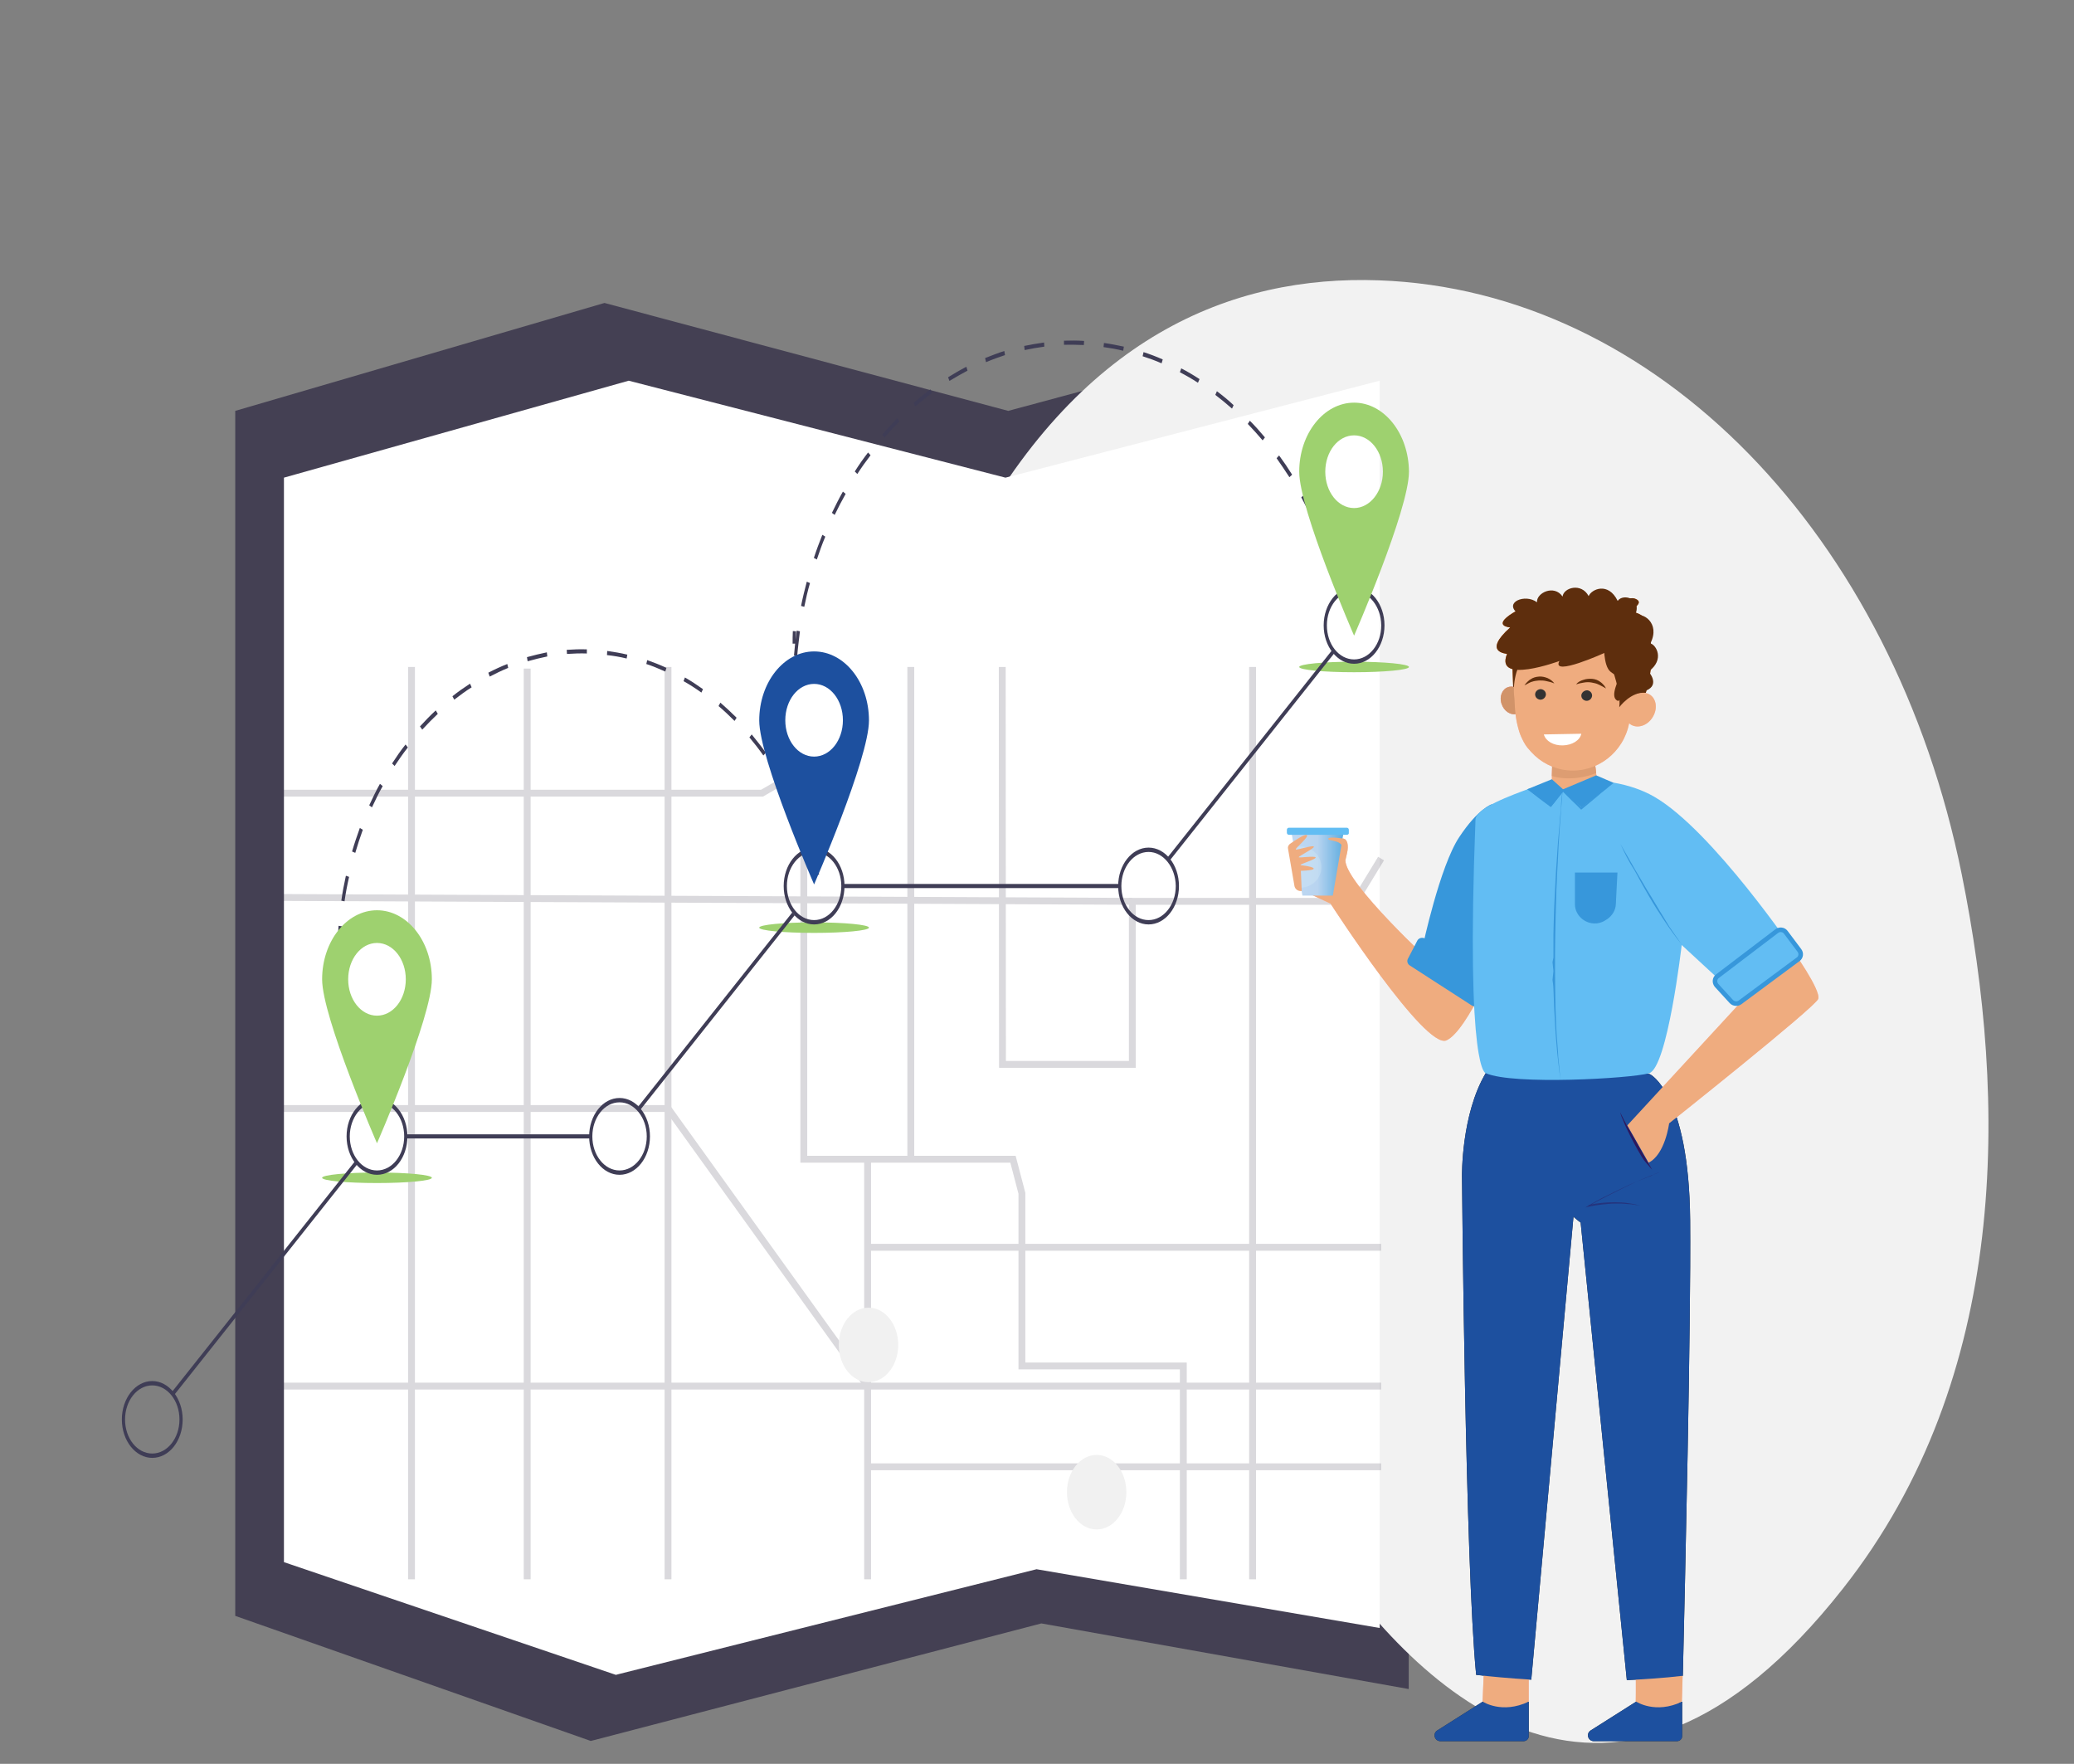 <?xml version="1.0" encoding="utf-8"?>
<!-- Generator: Adobe Illustrator 24.0.2, SVG Export Plug-In . SVG Version: 6.00 Build 0)  -->
<svg version="1.1" id="fd01fc53-8d1b-486a-a481-e11f41af06c1"
	 xmlns="http://www.w3.org/2000/svg" xmlns:xlink="http://www.w3.org/1999/xlink" x="0px" y="0px" viewBox="0 0 907.2 771.4"
	 style="enable-background:new 0 0 907.2 771.4;" xml:space="preserve">
<rect x="0" y="0" width="907.2" height="771.4" fill="#808080" stroke="none"/>
<style type="text/css">
	.st0{fill:#444053;}
	.st1{fill:#3F3D56;}
	.st2{fill:#F2F2F2;}
	.st3{fill:#FFFFFF;}
	.st4{opacity:0.2;}
	.st5{fill:none;stroke:#444053;stroke-width:3;stroke-miterlimit:10;}
	.st6{fill:#9ED16F;}
	.st7{fill:#1D509F;}
	.st8{fill:#F1F1F1;}
	.st9{fill:#FFC0BB;}
	.st10{fill:#282828;}
	.st11{opacity:0.6;fill:#FC8D84;enable-background:new    ;}
	.st12{fill:#F46C0F;}
	.st13{fill:#F99893;}
	.st14{fill:#333333;}
	.st15{opacity:0.5;fill:#DAEEF7;enable-background:new    ;}
	.st16{opacity:0.5;}
	.st17{fill:#DAEEF7;}
	.st18{fill:#06BFAD;}
	.st19{fill:#EFAC7F;}
	.st20{fill:#3797DB;}
	.st21{fill:url(#SVGID_1_);}
	.st22{fill:#62BDF3;}
	.st23{opacity:0.3;fill:#DAEEF7;enable-background:new    ;}
	.st24{fill:#62BDF3;stroke:#3797DB;stroke-width:2;stroke-miterlimit:10;}
	.st25{opacity:0.6;fill:#D19369;enable-background:new    ;}
	.st26{fill:#5E2E0D;}
	.st27{fill:#D19369;}
	.st28{opacity:0.5;fill:#2D185D;enable-background:new    ;}
	.st29{fill:#2D185D;}
</style>
<title>destinations</title>
<g>
	<polygon class="st0" points="616.2,132.5 616.2,738.7 455.5,710 260,761 258.4,761.4 102.9,706.7 102.9,179.7 264.4,132.5 
		441,179.7 447.7,177.9 	"/>
	<path class="st1" d="M165.7,494.9c-0.8-1.5-1.6-3.1-2.4-4.6l1.2-1c0.7,1.5,1.5,3,2.3,4.5L165.7,494.9z"/>
	<path class="st2" d="M858.1,382.4c-30-148.4-133.5-255.5-255-259.8c-64.2-2.3-131.8,24.5-181,118.5c-88,167.9,5.4,283.9,70.5,339
		c31.5,26.7,59.8,58.8,84.2,95.3c44,65.7,128.6,147.4,229.3,19.4C879.2,602.1,878.1,481.2,858.1,382.4z"/>
	<polygon class="st3" points="603.5,166.5 603.5,712 453.4,686.3 270.9,732.1 269.4,732.5 124.2,683.2 124.2,208.9 275,166.5 
		439.8,208.9 446.1,207.3 	"/>
	<path class="st1" d="M159,480.6c-1.3-3.3-2.6-6.7-3.7-10.1l1.3-0.7c1.1,3.4,2.3,6.7,3.6,10L159,480.6z M152.4,460
		c-0.9-3.5-1.7-7.2-2.3-10.8l1.4-0.4c0.6,3.6,1.4,7.1,2.3,10.6L152.4,460z M148.5,438.2c-0.4-3.7-0.7-7.4-0.9-11.1l1.4-0.1
		c0.2,3.7,0.5,7.3,0.9,10.9L148.5,438.2z M148.9,416h-1.4c0.1-3.7,0.3-7.4,0.6-11.1l1.4,0.2C149.1,408.7,148.9,412.4,148.9,416z
		 M150.7,394.2l-1.4-0.3c0.5-3.6,1.2-7.3,2-10.9l1.4,0.5C151.9,387,151.2,390.6,150.7,394.2L150.7,394.2z M155.4,373l-1.4-0.6
		c1-3.5,2.2-6.9,3.4-10.3l1.3,0.8C157.5,366.2,156.4,369.6,155.4,373L155.4,373z M352.5,367.4c-1.1-3.4-2.4-6.7-3.7-9.9l1.3-0.8
		c1.4,3.3,2.6,6.7,3.8,10.1L352.5,367.4z M162.7,353.1l-1.2-0.9c1.5-3.2,3-6.4,4.7-9.4l1.2,1C165.7,346.8,164.2,349.9,162.7,353.1z
		 M344.4,348c-1.6-3.1-3.2-6.1-5-9l1.1-1.1c1.8,3,3.5,6,5,9.2L344.4,348z M172.6,335l-1.1-1.1c1.9-2.9,3.8-5.7,5.9-8.3l1,1.3
		C176.4,329.4,174.5,332.2,172.6,335z M333.9,330.4c-1.9-2.7-4-5.4-6.1-7.9l1-1.3c2.1,2.6,4.2,5.2,6.2,8L333.9,330.4z M184.7,319.1
		l-1-1.4c2.2-2.4,4.5-4.8,6.9-7l0.9,1.5C189.2,314.4,186.9,316.7,184.7,319.1z M321.3,315.3c-2.3-2.3-4.6-4.5-7-6.5l0.8-1.5
		c2.4,2.1,4.8,4.3,7.1,6.6L321.3,315.3z M198.7,306l-0.8-1.5c2.5-2,5.1-3.8,7.7-5.5l0.7,1.6C203.7,302.2,201.2,304.1,198.7,306z
		 M306.8,302.9c-2.5-1.8-5.1-3.5-7.8-5l0.6-1.6c2.7,1.5,5.3,3.3,7.9,5.1L306.8,302.9z M214.2,295.9l-0.6-1.7
		c2.7-1.4,5.5-2.7,8.3-3.8l0.4,1.7C219.6,293.2,216.9,294.5,214.2,295.9z M291,293.7c-2.7-1.2-5.5-2.4-8.3-3.3l0.4-1.7
		c2.8,1,5.7,2.1,8.4,3.4L291,293.7z M230.8,289.2l-0.3-1.8c2.9-0.8,5.8-1.5,8.7-2.1l0.2,1.8C236.5,287.7,233.6,288.4,230.8,289.2
		L230.8,289.2z M274.1,288c-2.8-0.7-5.8-1.2-8.6-1.5l0.1-1.8c2.9,0.4,5.9,0.9,8.8,1.6L274.1,288z M248,286l-0.1-1.8
		c2.9-0.2,5.9-0.3,8.8-0.2v1.8C253.9,285.7,250.9,285.8,248,286z"/>
	<path class="st1" d="M356.8,383c-0.4-1.7-0.8-3.5-1.2-5.2l1.4-0.6c0.4,1.7,0.9,3.5,1.3,5.2L356.8,383z"/>
	<path class="st1" d="M348.1,281.5h-1.4c0-1.8,0-3.7,0.1-5.5l1.4,0.1C348.1,277.9,348.1,279.7,348.1,281.5z"/>
	<path class="st1" d="M348.7,286.9l-1.4-0.2c0.3-3.7,0.7-7.3,1.2-10.9l1.4,0.3C349.5,279.7,349,283.3,348.7,286.9z M351.8,265.4
		l-1.4-0.4c0.7-3.6,1.6-7.1,2.5-10.6l1.4,0.6C353.3,258.4,352.5,261.9,351.8,265.4z M581.4,246.3c-1.1-3.4-2.3-6.7-3.5-10l1.3-0.8
		c1.3,3.3,2.5,6.7,3.6,10.1L581.4,246.3z M357.3,244.7L356,244c1.1-3.4,2.4-6.8,3.7-10.1l1.3,0.8C359.6,238,358.4,241.4,357.3,244.7
		z M573.8,226.7c-1.4-3.1-3-6.2-4.6-9.2l1.2-1c1.6,3,3.2,6.2,4.7,9.3L573.8,226.7z M365.1,225.2l-1.2-0.9c1.5-3.1,3.1-6.3,4.8-9.3
		l1.2,1C368.2,219,366.6,222.1,365.1,225.2L365.1,225.2z M564,208.7c-1.8-2.8-3.7-5.6-5.6-8.3l1.1-1.2c2,2.7,3.9,5.5,5.7,8.4
		L564,208.7z M375,207.3l-1.1-1.1c1.8-2.9,3.8-5.7,5.8-8.3l1.1,1.2C378.8,201.7,376.8,204.5,375,207.3z M552.3,192.6
		c-2.1-2.5-4.3-4.9-6.5-7.2l0.9-1.4c2.3,2.3,4.5,4.8,6.6,7.3L552.3,192.6z M386.9,191.4l-1-1.3c2.1-2.5,4.4-4.9,6.6-7.2l0.9,1.4
		C391.2,186.5,389,188.9,386.9,191.4L386.9,191.4z M538.9,178.7c-2.4-2.1-4.8-4.1-7.3-6l0.7-1.6c2.5,1.9,5,3.9,7.3,6.1L538.9,178.7z
		 M400.4,177.7l-0.8-1.5c2.4-2.1,4.9-4.1,7.4-5.9l0.7,1.6C405.2,173.7,402.8,175.7,400.4,177.7L400.4,177.7z M524,167.4
		c-2.6-1.7-5.2-3.2-7.9-4.6l0.6-1.7c2.7,1.4,5.4,3,8,4.7L524,167.4z M415.3,166.6l-0.6-1.6c2.6-1.6,5.3-3.2,8-4.6l0.5,1.7
		C420.6,163.5,417.9,165,415.3,166.6L415.3,166.6z M508.1,158.9c-2.7-1.2-5.5-2.2-8.3-3.1l0.4-1.8c2.8,0.9,5.7,2,8.4,3.2
		L508.1,158.9z M431.3,158.4l-0.4-1.8c2.8-1.1,5.6-2.2,8.4-3.1l0.3,1.8C436.9,156.2,434.1,157.2,431.3,158.4L431.3,158.4z
		 M491.3,153.4c-2.8-0.7-5.7-1.2-8.6-1.6l0.2-1.8c2.9,0.4,5.8,1,8.7,1.6L491.3,153.4z M448.2,153.1l-0.2-1.8
		c2.9-0.6,5.8-1.1,8.7-1.5l0.1,1.8C453.9,152,451,152.5,448.2,153.1L448.2,153.1z M474.1,150.9c-2.9-0.1-5.8-0.2-8.7-0.1V149
		c2.9-0.1,5.9-0.1,8.8,0.1L474.1,150.9z"/>
	<g class="st4">
		<polyline class="st5" points="438.4,291.7 438.5,465.5 495.3,465.5 495.3,394.2 592.7,394.2 604.1,375.5 		"/>
		<polyline class="st5" points="121.9,346.9 333.3,346.9 346.3,339.4 351.6,339.4 351.6,507 443.1,507 447,521.9 447,597.4 
			517.6,597.4 517.6,690.7 		"/>
		<line class="st5" x1="379.5" y1="690.7" x2="379.5" y2="507"/>
		<line class="st5" x1="604.1" y1="641.5" x2="379.5" y2="641.5"/>
		<line class="st5" x1="547.9" y1="291.7" x2="547.9" y2="690.7"/>
		<line class="st5" x1="121.2" y1="606.2" x2="604.1" y2="606.2"/>
		<line class="st5" x1="180" y1="690.7" x2="180" y2="291.7"/>
		<line class="st5" x1="292.2" y1="291.7" x2="292.2" y2="690.7"/>
		<line class="st5" x1="121.9" y1="392.5" x2="495.3" y2="394.2"/>
		<line class="st5" x1="230.6" y1="292.4" x2="230.6" y2="690.7"/>
		<polyline class="st5" points="121.2,484.8 292.2,484.8 379.5,606.2 		"/>
		<line class="st5" x1="398.4" y1="291.7" x2="398.4" y2="507"/>
		<line class="st5" x1="379.5" y1="545.5" x2="604.1" y2="545.5"/>
	</g>
	<path class="st1" d="M585.6,240.1c-0.4-1.7-0.8-3.5-1.2-5.2l1.4-0.6c0.4,1.7,0.9,3.5,1.3,5.2L585.6,240.1z"/>
	<ellipse class="st6" cx="164.9" cy="515.1" rx="24" ry="2.3"/>
	<ellipse class="st6" cx="356.1" cy="405.7" rx="24" ry="2.3"/>
	<ellipse class="st6" cx="592.3" cy="291.7" rx="24" ry="2.3"/>
	<polygon class="st1" points="510.7,375 582.8,284.2 583.8,285.5 511.7,376.3 	"/>
	<rect x="368.7" y="386.6" class="st1" width="121.1" height="1.8"/>
	<polygon class="st1" points="278.9,484.3 346.6,399 347.6,400.3 279.9,485.6 	"/>
	<rect x="177.5" y="496.1" class="st1" width="80.9" height="1.8"/>
	<polygon class="st1" points="75.1,608.9 155.5,507.6 156.5,508.9 76.1,610.2 	"/>
	<path class="st1" d="M164.9,513.8c-7.3,0-13.3-7.5-13.3-16.8s6-16.8,13.3-16.8s13.3,7.5,13.3,16.8l0,0
		C178.2,506.3,172.3,513.8,164.9,513.8z M164.9,482.1c-6.6,0-11.9,6.7-11.9,14.9s5.3,14.9,11.9,14.9s11.9-6.7,11.9-14.9l0,0
		C176.8,488.8,171.5,482.1,164.9,482.1z"/>
	<path class="st1" d="M271,513.8c-7.3,0-13.3-7.5-13.3-16.8s6-16.8,13.3-16.8s13.3,7.5,13.3,16.8l0,0
		C284.3,506.3,278.3,513.8,271,513.8z M271,482.1c-6.6,0-11.9,6.7-11.9,14.9s5.3,14.9,11.9,14.9s11.9-6.7,11.9-14.9l0,0
		C282.9,488.8,277.5,482.1,271,482.1z"/>
	<path class="st1" d="M356.1,404.3c-7.3,0-13.3-7.5-13.3-16.8s6-16.8,13.3-16.8s13.3,7.5,13.3,16.8S363.5,404.3,356.1,404.3z
		 M356.1,372.6c-6.6,0-11.9,6.7-11.9,14.9c0,8.3,5.3,14.9,11.9,14.9s11.9-6.7,11.9-14.9C368,379.3,362.7,372.6,356.1,372.6
		L356.1,372.6z"/>
	<path class="st1" d="M502.4,404.3c-7.3,0-13.3-7.5-13.3-16.8s6-16.8,13.3-16.8s13.3,7.5,13.3,16.8S509.7,404.3,502.4,404.3z
		 M502.4,372.6c-6.6,0-11.9,6.7-11.9,14.9c0,8.3,5.3,14.9,11.9,14.9c6.6,0,11.9-6.7,11.9-14.9C514.2,379.3,508.9,372.6,502.4,372.6
		L502.4,372.6z"/>
	<path class="st1" d="M592.3,290.3c-7.3,0-13.3-7.5-13.3-16.8c0-9.3,6-16.8,13.3-16.8s13.3,7.5,13.3,16.8
		C605.6,282.8,599.6,290.3,592.3,290.3z M592.3,258.6c-6.6,0-11.9,6.7-11.9,14.9c0,8.3,5.3,14.9,11.9,14.9c6.6,0,11.9-6.7,11.9-14.9
		C604.1,265.3,598.8,258.6,592.3,258.6L592.3,258.6z"/>
	<path class="st1" d="M66.6,637.6c-7.3,0-13.3-7.5-13.3-16.8s6-16.8,13.3-16.8s13.3,7.6,13.3,16.8l0,0
		C79.9,630.1,74,637.6,66.6,637.6z M66.6,605.9c-6.6,0-11.9,6.7-11.9,14.9c0,8.3,5.3,14.9,11.9,14.9c6.6,0,11.9-6.7,11.9-14.9l0,0
		C78.5,612.6,73.2,605.9,66.6,605.9z"/>
	<path class="st6" d="M164.9,398.1c-13.2,0-24,13.5-24,30.2l0,0c0,16.7,24,71.7,24,71.7s24-55,24-71.7S178.1,398.1,164.9,398.1
		L164.9,398.1z M164.9,444.2c-7,0-12.6-7.1-12.6-15.9s5.6-15.9,12.6-15.9s12.6,7.1,12.6,15.9S171.9,444.2,164.9,444.2L164.9,444.2z"
		/>
	<path class="st7" d="M356.1,284.9c-13.2,0-24,13.5-24,30.2s24,71.7,24,71.7s24-55,24-71.7C380.1,298.4,369.4,284.9,356.1,284.9
		L356.1,284.9z M356.1,330.9c-7,0-12.6-7.1-12.6-15.9c0-8.8,5.6-15.9,12.6-15.9s12.6,7.1,12.6,15.9
		C368.7,323.8,363.1,330.9,356.1,330.9L356.1,330.9z"/>
	<path class="st6" d="M592.3,176.1c-13.2,0-24,13.5-24,30.2l0,0c0,16.7,24,71.7,24,71.7s24-55,24-71.7
		C616.2,189.7,605.5,176.1,592.3,176.1L592.3,176.1z M592.3,222.2c-7,0-12.6-7.1-12.6-15.9c0-8.8,5.6-15.9,12.6-15.9
		s12.6,7.1,12.6,15.9S599.2,222.2,592.3,222.2L592.3,222.2L592.3,222.2z"/>
	<ellipse class="st8" cx="479.7" cy="652.6" rx="13" ry="16.3"/>
	<ellipse class="st8" cx="379.9" cy="588.2" rx="13" ry="16.3"/>
	<g>
		<path class="st9" d="M736,733l-0.3,11l-13.8,9.7c0,0-6.5-8.6-6.4-9.7c0.1-1.2,0-20.3,0-20.3s15.7,5.8,16.4,5.8
			C732.6,729.6,736,733,736,733z"/>
		<polygon class="st9" points="668.7,744 668.7,730.3 652.7,726 649.2,727.6 648.5,744 653.6,758.3 		"/>
		<path class="st10" d="M691.4,534.7l20.2,200.1c7.9-0.4,16.1-0.9,24.5-1.9c0.9-38.4,3.6-153.1,3.2-199.2
			c-0.5-55.7-17.6-63.9-17.6-63.9l-29.1-7.4l-39.7,6.9C665.2,516.4,691.4,534.7,691.4,534.7z"/>
		<path class="st10" d="M645.7,732.5c6,0.7,14.3,1.5,24.1,2.1l21.1-231.4l2.2-36.8c0,0-32.5-15.3-43.2,2.9
			c-10.8,18.1-10.4,45.1-10.4,45.1S640.9,684.8,645.7,732.5z"/>
		<path class="st10" d="M668.7,744.2v15.1c0,1.3-1.1,2.2-2.3,2.2h-36.3c-2.6,0-3.6-3.3-1.4-4.7l19.9-12.6
			C648.5,744.2,657,749.8,668.7,744.2z"/>
		<path class="st10" d="M735.8,744.2v15.1c0,1.3-1.1,2.2-2.3,2.2h-36.3c-2.6,0-3.6-3.3-1.4-4.7l19.9-12.6
			C715.7,744.2,724.1,749.8,735.8,744.2z"/>
		<path class="st9" d="M635.9,393.9l-8.9,27.9c0,0-38.7-35.6-38.5-45.6l0.7-3c0.9-3.8,0-6.3-1.6-6.4h-0.3c0,0-2.6,5.4-4.7,9.8
			l-2.3-2.1l-11.8,14.4l13.5,6.3l0,0l0,0c0,0,41.3,64,50.7,59.8s23.6-39.4,23.6-39.4L635.9,393.9z"/>
		<path class="st9" d="M783.9,415.3c0,0,12.8,17.8,11.4,21.6c-1.5,3.8-65.2,54.4-65.2,54.4s-1.7,13.6-9,17.2l-9.3-16.3l52.8-57.3
			l-4.1-5.7L783.9,415.3z"/>
		<polygon class="st9" points="697.4,332 700.1,353.4 678.5,352.6 679.1,328.3 		"/>
		<path class="st11" d="M678.8,339.4l0.3-11.3l18.6,5.8l0.5,4.2C694.1,339.8,686.2,341.6,678.8,339.4z"/>
		<polygon class="st12" points="661.6,292.1 662.1,306.8 664.7,308 666.9,289.7 		"/>
		<path class="st13" d="M666.4,304.9c1.1,3.2-0.3,6.5-2.9,7.3c-2.7,0.8-5.7-1.2-6.7-4.4c-1.1-3.2,0.3-6.5,2.9-7.3
			C662.4,299.6,665.4,301.5,666.4,304.9z"/>
		<path class="st9" d="M665.9,323.3c-0.7-1.4-1.3-2.9-1.7-4.5c-1.2-4.1-1.6-8.5-1.7-12.2c0-0.8-0.1-1.6-0.2-2.4
			c-0.3-3.2,0-6.6,1-10.1c3.4-11.1,14.1-18.8,25.9-18.8c16,0.1,28.1,13.3,26.8,28.3c1.8-0.8,3.7-0.8,5.3,0c3.1,1.6,3.9,6,1.8,9.7
			c-2.1,3.8-6.3,5.4-9.4,3.8c-0.4-0.2-0.8-0.5-1.1-0.8c-2.4,12.7-14,21.8-26.9,20.6c-6.3-0.6-11.9-3.6-15.8-7.9
			c-0.3-0.3-0.5-0.5-0.8-0.9C667.7,326.7,666.7,325,665.9,323.3z"/>
		<path class="st14" d="M691.7,304c-0.1,1.3,0.8,2.3,2.1,2.5c1.3,0.1,2.4-0.8,2.6-2.1c0.1-1.3-0.8-2.3-2.1-2.5
			C693,301.9,691.9,302.8,691.7,304z"/>
		<path class="st14" d="M671.5,303.5c-0.1,1.3,0.8,2.3,2.1,2.5c1.3,0.1,2.4-0.8,2.6-2.1c0.1-1.3-0.8-2.3-2.1-2.5
			C672.8,301.3,671.6,302.3,671.5,303.5z"/>
		<path class="st12" d="M689.4,299.3c1.2-0.4,2.3-0.6,3.5-0.8c1.1-0.2,2.2-0.2,3.3,0c1.1,0.2,2.1,0.4,3.1,0.9l0.4,0.2
			c0.1,0,0.3,0.1,0.4,0.2l0.8,0.4c0.5,0.3,1,0.6,1.6,0.9c-0.3-0.5-0.6-1.1-1-1.5s-0.8-0.9-1.4-1.3c-1-0.8-2.3-1.3-3.6-1.4
			c-1.3-0.1-2.7,0-3.8,0.4C691.3,297.7,690.2,298.3,689.4,299.3z"/>
		<path class="st12" d="M679.9,298.9c-0.7-1-1.8-1.8-2.9-2.3c-1.2-0.5-2.5-0.8-3.8-0.7s-2.6,0.4-3.7,1.2c-0.6,0.3-1,0.8-1.5,1.2
			c-0.4,0.4-0.8,0.9-1.2,1.4c0.6-0.2,1.1-0.5,1.6-0.8l0.8-0.4c0.1,0,0.3-0.1,0.4-0.2l0.4-0.1c1.1-0.4,2.2-0.5,3.2-0.6
			c1.1,0,2.2,0,3.3,0.3C677.6,298.1,678.7,298.4,679.9,298.9z"/>
		<path class="st12" d="M660.6,274.4c0,0-8.1-0.5,1.1-6.3c9.2-5.8,32.6-11.3,46.3-2.3c0,0,3.5-5.7,7.6-3.8s-3.3,5.3-3.3,5.3
			s5.4,0.4,6.8,3.1c1,2.1-2.3,1.8-4.1,1.5c3,0.8,12.3,7.6,4,29.9c-2-0.7-16.6-16.5-16.6-16.5s-24.1,11-20.3,3.8
			c0,0-28.4,10.5-22.9-3.1C659.1,285.8,648.2,285.5,660.6,274.4z"/>
		<path class="st3" d="M708.8,369.1c1.1,1.9,2.1,3.8,3.2,5.6l3.2,5.6c1.1,1.9,2.2,3.8,3.3,5.6c1.1,1.9,2.2,3.8,3.3,5.5
			s2.2,3.8,3.3,5.5c0.5,0.9,1.1,1.9,1.7,2.8l1.7,2.8l1.7,2.8c0.3,0.4,0.6,0.9,0.9,1.3l0.9,1.3l0.9,1.3l0.5,0.7l0.5,0.7
			c0.6,0.9,1.2,1.8,1.9,2.7c-2.7-3.3-5.3-6.9-7.7-10.5s-4.7-7.2-6.9-11s-4.3-7.5-6.3-11.3C712.5,376.9,710.6,373,708.8,369.1z"/>
		<path class="st15" d="M726.4,512.5c-2.7,1-5.4,2.1-8.1,3.2c-2.7,1.2-5.3,2.4-7.9,3.7c-2.6,1.3-5.2,2.6-7.8,3.9s-5.1,2.7-7.6,4.1
			l-0.2-0.4c1.9-0.4,3.8-0.7,5.7-0.9s3.8-0.3,5.8-0.3c1.9,0,3.9,0.1,5.8,0.4l1.4,0.2l1.4,0.3l0.7,0.1l0.7,0.2l1.4,0.4l-1.4-0.3
			l-0.7-0.1l-0.7-0.1l-1.4-0.2l-1.4-0.1c-0.5,0-1-0.1-1.4-0.1c-0.5,0-1-0.1-1.4-0.1h-1.4c-0.5,0-1,0-1.4,0c-1.9,0-3.8,0.2-5.7,0.4
			c-1.9,0.2-3.8,0.5-5.7,0.9l-1.7,0.4l1.5-0.9c2.5-1.4,5.1-2.9,7.6-4.1c2.6-1.3,5.2-2.6,7.8-3.8c2.6-1.3,5.3-2.4,8-3.5
			c1.4-0.5,2.7-1.1,4.1-1.6C723.7,513.3,725,513,726.4,512.5z"/>
		<path class="st15" d="M649.9,511.4c1.4,0.4,2.8,0.9,4.1,1.4c1.4,0.5,2.7,1,4.1,1.6c2.7,1.1,5.4,2.3,8,3.5s5.2,2.5,7.8,3.8
			s5.1,2.7,7.6,4.1l1.5,0.9l-1.7-0.4c-1.9-0.4-3.8-0.7-5.7-0.9c-1.9-0.2-3.8-0.4-5.7-0.4c-0.5,0-1,0-1.4,0h-1.4c-0.5,0-1,0-1.4,0.1
			c-0.4,0.1-1,0-1.4,0.1l-1.4,0.1l-1.4,0.2l-0.7,0.1l-0.9,0.1l-1.4,0.3l1.4-0.4l0.7-0.2l0.7-0.1l1.4-0.3l1.4-0.2
			c1.9-0.3,3.8-0.4,5.8-0.4c1.9,0,3.9,0.1,5.8,0.3c1.9,0.2,3.8,0.4,5.7,0.9l-0.2,0.4c-2.5-1.4-5.1-2.8-7.6-4.1
			c-2.6-1.3-5.1-2.7-7.8-3.9c-2.7-1.3-5.2-2.5-7.9-3.7C655.4,513.5,652.7,512.4,649.9,511.4z"/>
		<path class="st15" d="M655.8,479.2c2.4,0.4,4.7,0.8,7.1,1.1c2.4,0.3,4.8,0.6,7.2,0.8c4.8,0.4,9.6,0.8,14.4,0.9c2.4,0,4.8,0,7.2,0
			c2.4-0.1,4.8-0.2,7.2-0.4c2.4-0.2,4.8-0.4,7.1-0.9c2.4-0.4,4.7-0.9,7-1.5c-2.3,0.7-4.6,1.2-7,1.6s-4.8,0.7-7.1,1
			c-2.4,0.2-4.8,0.4-7.2,0.4s-4.8,0.1-7.2,0c-4.8-0.1-9.6-0.4-14.4-0.9c-2.4-0.3-4.8-0.5-7.1-0.9
			C660.5,480.1,658.1,479.7,655.8,479.2z"/>
		<path class="st12" d="M702.4,285.2c0,0,7,15.7,5.9,24.1c0,0,5.1-7,11.6-6.3c0,0,4.3-13.9,1.8-23.4l-15,0.8L702.4,285.2z"/>
		<g class="st16">
			<path class="st17" d="M708.7,486.5c0.1,0.3,0.3,0.5,0.4,0.8l0.4,0.8l0.8,1.6l1.4,2.6l4,7c0.5,1.1,5.8,10.2,7,12.3
				c-1.6-1.9-3.4-3.7-4.6-5.7c-0.6-1-1.2-2.1-1.8-3.1s-1.1-2.1-1.7-3.1c-1.1-2.1-2.2-4.3-3.2-6.4c-0.5-1.1-1-2.2-1.4-3.3
				c-0.2-0.5-0.5-1.1-0.7-1.6C709.1,487.6,708.8,487.1,708.7,486.5z"/>
		</g>
		<path class="st3" d="M702.2,345c-1.2,0.9-2.4,1.8-3.6,2.8l-3.6,2.8l-3.3,2.6c-1.2-1.3-2.4-2.4-3.7-3.8c-1.3-1.3-2.7-2.6-4-3.9
			l-0.3-0.4l-0.3,0.4c-0.9,1.2-1.7,2.3-2.6,3.4c-0.8,1.1-1.6,2.1-2.4,3.1c-1.6-1.2-3.3-2.3-5-3.4l-2.7-1.8c-0.9-0.6-1.8-1.2-2.7-1.8
			c0.8,0.6,1.7,1.3,2.5,2l2.5,2c1.7,1.3,3.4,2.5,5.1,3.8l0.3,0.2l0.2-0.3c0.9-1.1,1.8-2.2,2.7-3.4c0.8-1,1.6-2,2.4-3
			c1.2,1.2,2.4,2.4,3.6,3.6c1.4,1.3,2.7,2.6,4,3.9l0.3,0.3l0.3-0.2l3.5-2.9l3.5-2.9c1.1-1,2.3-2,3.5-2.9c1.1-1,2.3-2,3.4-2.9
			C704.6,343.3,703.4,344.2,702.2,345z"/>
		<path class="st3" d="M683.5,345.6c-0.4,5.3-0.8,10.5-1.2,15.8s-0.7,10.5-0.9,15.8c-0.2,2.7-0.3,5.3-0.4,8l-0.2,3.9l-0.1,3.9
			c-0.2,5.3-0.3,10.5-0.4,15.8c-0.2,10.5-0.1,21.2,0.1,31.7c0.2,5.3,0.3,10.5,0.8,15.8l0.3,3.9c0,0.7,0.1,1.3,0.1,2l0.2,2
			c0.3,2.6,0.5,5.3,0.7,7.9c-0.6-5.3-1.3-10.5-1.7-15.8c-0.5-5.3-0.7-10.5-1-15.8c-0.1-2.7-0.2-5.3-0.3-8c0-1.3-0.4-3.9-0.4-3.9
			l0.4-3.9l-0.4-3.9l0.4-2v-2v-8c0,0,0.2-10.6,0.5-15.9l0.2-3.9l0.2-3.9c0.1-2.7,0.3-5.3,0.5-8c0.3-5.3,0.7-10.5,1.2-15.8l0.3-3.9
			l0.4-3.9C682.8,350.9,683.1,348.2,683.5,345.6z"/>
		<path class="st18" d="M688.9,381.6h18.6l-0.7,13.8c-0.1,2.7-1.6,5.1-3.8,6.6l-0.8,0.5c-3,2-7,1.8-9.9-0.4l0,0
			c-2.1-1.6-3.4-4-3.4-6.6L688.9,381.6L688.9,381.6z"/>
		<path class="st19" d="M736,733l-0.3,11l-13.8,9.7c0,0-6.5-8.6-6.4-9.7c0.1-1.2,0-20.3,0-20.3s15.7,5.8,16.4,5.8
			C732.6,729.6,736,733,736,733z"/>
		<polygon class="st19" points="668.7,744 668.7,730.3 652.7,726 649.2,727.6 648.5,744 653.6,758.3 		"/>
		<path class="st7" d="M691.4,534.7l20.2,200.1c7.9-0.4,16.1-0.9,24.5-1.9c0.9-38.4,3.6-153.1,3.2-199.2
			c-0.5-55.7-17.6-63.9-17.6-63.9l-29.1-7.4l-39.7,6.9C665.2,516.4,691.4,534.7,691.4,534.7z"/>
		<path class="st7" d="M645.7,732.5c6,0.7,14.3,1.5,24.1,2.1l21.1-231.4l2.2-36.8c0,0-32.5-15.3-43.2,2.9
			c-10.8,18.1-10.4,45.1-10.4,45.1S640.9,684.8,645.7,732.5z"/>
		<path class="st7" d="M668.7,744.2v15.1c0,1.3-1.1,2.2-2.3,2.2h-36.3c-2.6,0-3.6-3.3-1.4-4.7l19.9-12.6
			C648.5,744.2,657,749.8,668.7,744.2z"/>
		<path class="st7" d="M735.8,744.2v15.1c0,1.3-1.1,2.2-2.3,2.2h-36.3c-2.6,0-3.6-3.3-1.4-4.7l19.9-12.6
			C715.7,744.2,724.1,749.8,735.8,744.2z"/>
		<path class="st19" d="M635.9,393.9l-8.9,27.9c0,0-38.7-35.6-38.5-45.6l0.7-3c0.9-3.8,0-6.3-1.6-6.4h-0.3c0,0-2.6,5.4-4.7,9.8
			l-2.3-2.1l-11.8,14.4l13.5,6.3l0,0l0,0c0,0,41.3,64,50.7,59.8s23.6-39.4,23.6-39.4L635.9,393.9z"/>
		<path class="st20" d="M652.6,351.7c0,0-5.9,1.7-14.3,14.4c-8.5,12.7-16,47.9-16,47.9l27,18l17.6-42.4L652.6,351.7z"/>
		<path class="st20" d="M623.4,410.5l26.7,17.3c0.9,0.6,1.3,1.7,0.8,2.7l-3.8,8.3c-0.6,1.3-2.2,1.7-3.4,0.9l-27.1-17.5
			c-0.9-0.6-1.3-1.8-0.8-2.8l4.2-8.1C620.6,410.2,622.2,409.8,623.4,410.5z"/>
		<path class="st19" d="M783.9,415.3c0,0,12.8,17.8,11.4,21.6c-1.5,3.8-65.2,54.4-65.2,54.4s-1.7,13.6-9,17.2l-9.3-16.3l52.8-57.3
			l-4.1-5.7L783.9,415.3z"/>
		
			<linearGradient id="SVGID_1_" gradientUnits="userSpaceOnUse" x1="564.58" y1="324.04" x2="588.006" y2="324.04" gradientTransform="matrix(1 0 0 -1 0 700.99)">
			<stop  offset="0" style="stop-color:#BFD8F2"/>
			<stop  offset="0.5" style="stop-color:#B8D4F0"/>
			<stop  offset="1" style="stop-color:#5DACDF"/>
		</linearGradient>
		<polygon class="st21" points="579.3,362.3 573.3,362.3 564.6,362.3 569.7,391.7 573.3,391.7 579.3,391.7 583,391.7 588,362.3 		
			"/>
		<path class="st22" d="M589.1,365.1h-25.3c-0.5,0-0.9-0.4-0.9-0.9v-1.3c0-0.5,0.4-0.9,0.9-0.9h25.3c0.5,0,0.9,0.4,0.9,0.9v1.3
			C590.1,364.7,589.7,365.1,589.1,365.1z"/>
		<path class="st23" d="M568.8,370.2c-1,0-1.9,0.1-2.7,0.4l3,17.6c4.9-0.1,8.9-4.1,8.9-9C578,374.3,573.8,370.2,568.8,370.2z"/>
		<polygon class="st19" points="697.4,332 700.1,353.4 678.5,352.6 679.1,328.3 		"/>
		<path class="st22" d="M723.5,348.4c-5.4-3.1-11.4-5-17.6-6.1c-3.8,3.1-15.4,3-21.8,3.2c-9.6,0.3-10.8,0.8-14.6-0.8
			c-8.7,3.2-23.9,8.7-24.1,13.8c-4.3,112,4.6,110.9,4.6,110.9c12,5.2,63.1,2.3,71.3,0c8.1-2.3,14.3-56.1,14.3-56.1l24.7,22.8
			c8.6-7.9,25.6-18.5,25.6-18.5S749,363,723.5,348.4z"/>
		<path class="st24" d="M751.3,426.9l25.9-19.7c1.2-0.9,3-0.7,3.9,0.5l6,8c0.9,1.2,0.7,2.9-0.5,3.8l-25.5,18.9
			c-1.1,0.8-2.8,0.7-3.8-0.4l-6.5-7.1C749.8,429.6,750,427.8,751.3,426.9z"/>
		<path class="st25" d="M678.8,339.4l0.3-11.3l18.6,5.8l0.5,4.2C694.1,339.8,686.2,341.6,678.8,339.4z"/>
		<polygon class="st26" points="661.6,292.1 662.1,306.8 664.7,308 666.9,289.7 		"/>
		<path class="st27" d="M666.4,304.9c1.1,3.2-0.3,6.5-2.9,7.3c-2.7,0.8-5.7-1.2-6.7-4.4c-1.1-3.2,0.3-6.5,2.9-7.3
			C662.4,299.6,665.4,301.5,666.4,304.9z"/>
		<path class="st19" d="M665.9,323.3c-0.7-1.4-1.3-2.9-1.7-4.5c-1.2-4.1-1.6-8.5-1.7-12.2c0-0.8-0.1-1.6-0.2-2.4
			c-0.3-3.2,0-6.6,1-10.1c3.4-11.1,14.1-18.8,25.9-18.8c16,0.1,28.1,13.3,26.8,28.3c1.8-0.8,3.7-0.8,5.3,0c3.1,1.6,3.9,6,1.8,9.7
			c-2.1,3.8-6.3,5.4-9.4,3.8c-0.4-0.2-0.8-0.5-1.1-0.8c-2.4,12.7-14,21.8-26.9,20.6c-6.3-0.6-11.9-3.6-15.8-7.9
			c-0.3-0.3-0.5-0.5-0.8-0.9C667.7,326.7,666.7,325,665.9,323.3z"/>
		<path class="st14" d="M691.7,304c-0.1,1.3,0.8,2.3,2.1,2.5c1.3,0.1,2.4-0.8,2.6-2.1c0.1-1.3-0.8-2.3-2.1-2.5
			C693,301.9,691.9,302.8,691.7,304z"/>
		<path class="st14" d="M671.5,303.5c-0.1,1.3,0.8,2.3,2.1,2.5c1.3,0.1,2.4-0.8,2.6-2.1c0.1-1.3-0.8-2.3-2.1-2.5
			C672.8,301.3,671.6,302.3,671.5,303.5z"/>
		<path class="st26" d="M689.4,299.3c1.2-0.4,2.3-0.6,3.5-0.8c1.1-0.2,2.2-0.2,3.3,0c1.1,0.2,2.1,0.4,3.1,0.9l0.4,0.2
			c0.1,0,0.3,0.1,0.4,0.2l0.8,0.4c0.5,0.3,1,0.6,1.6,0.9c-0.3-0.5-0.6-1.1-1-1.5s-0.8-0.9-1.4-1.3c-1-0.8-2.3-1.3-3.6-1.4
			c-1.3-0.1-2.7,0-3.8,0.4C691.3,297.7,690.2,298.3,689.4,299.3z"/>
		<path class="st26" d="M679.9,298.9c-0.7-1-1.8-1.8-2.9-2.3c-1.2-0.5-2.5-0.8-3.8-0.7s-2.6,0.4-3.7,1.2c-0.6,0.3-1,0.8-1.5,1.2
			c-0.4,0.4-0.8,0.9-1.2,1.4c0.6-0.2,1.1-0.5,1.6-0.8l0.8-0.4c0.1,0,0.3-0.1,0.4-0.2l0.4-0.1c1.1-0.4,2.2-0.5,3.2-0.6
			c1.1,0,2.2,0,3.3,0.3C677.6,298.1,678.7,298.4,679.9,298.9z"/>
		<path class="st26" d="M660.6,274.4c0,0-8.1-0.5,1.1-6.3c9.2-5.8,32.6-11.3,46.3-2.3c0,0,3.5-5.7,7.6-3.8s-3.3,5.3-3.3,5.3
			s5.4,0.4,6.8,3.1c1,2.1-2.3,1.8-4.1,1.5c3,0.8,12.3,7.6,4,29.9c-2-0.7-16.6-16.5-16.6-16.5s-24.1,11-20.3,3.8
			c0,0-28.4,10.5-22.9-3.1C659.1,285.8,648.2,285.5,660.6,274.4z"/>
		<path class="st26" d="M720.1,302c6.2-2.6,1-8.3,1-8.3c7.3-5.3,3.2-11.8,0.8-12.3c4.6-9-3.6-14-6.9-12c3.8-7.5-5-10.1-7.4-6.6
			c-4.1-8.4-11.4-5.2-12.7-2.1c-3.2-6-11-3.7-11.4,0.2c-3.7-5.4-11.5-1.6-11.2,2.5c-5.1-3.9-14.6,0-8.5,4.8c6.2,4.7,37.8,13,37.8,13
			s-0.4,10.1,2.9,12.6c3.3,2.6,4.2,1.8,4.2,1.8c-3.9,8.1-2.8,10.2-0.9,11C714,301,720.1,302,720.1,302z"/>
		<path class="st3" d="M675.3,321.2c0.8,2.9,4.2,4.9,8.3,4.8s7.5-2.2,8.1-5.1L675.3,321.2z"/>
		<path class="st20" d="M708.8,369.1c1.1,1.9,2.1,3.8,3.2,5.6l3.2,5.6c1.1,1.9,2.2,3.8,3.3,5.6c1.1,1.9,2.2,3.8,3.3,5.5
			s2.2,3.8,3.3,5.5c0.5,0.9,1.1,1.9,1.7,2.8l1.7,2.8l1.7,2.8c0.3,0.4,0.6,0.9,0.9,1.3l0.9,1.3l0.9,1.3l0.5,0.7l0.5,0.7
			c0.6,0.9,1.2,1.8,1.9,2.7c-2.7-3.3-5.3-6.9-7.7-10.5s-4.7-7.2-6.9-11s-4.3-7.5-6.3-11.3C712.5,376.9,710.6,373,708.8,369.1z"/>
		<path class="st28" d="M726.4,512.5c-2.7,1-5.4,2.1-8.1,3.2c-2.7,1.2-5.3,2.4-7.9,3.7c-2.6,1.3-5.2,2.6-7.8,3.9s-5.1,2.7-7.6,4.1
			l-0.2-0.4c1.9-0.4,3.8-0.7,5.7-0.9s3.8-0.3,5.8-0.3c1.9,0,3.9,0.1,5.8,0.4l1.4,0.2l1.4,0.3l0.7,0.1l0.7,0.2l1.4,0.4l-1.4-0.3
			l-0.7-0.1l-0.7-0.1l-1.4-0.2l-1.4-0.1c-0.5,0-1-0.1-1.4-0.1c-0.5,0-1-0.1-1.4-0.1h-1.4c-0.5,0-1,0-1.4,0c-1.9,0-3.8,0.2-5.7,0.4
			c-1.9,0.2-3.8,0.5-5.7,0.9l-1.7,0.4l1.5-0.9c2.5-1.4,5.1-2.9,7.6-4.1c2.6-1.3,5.2-2.6,7.8-3.8c2.6-1.3,5.3-2.4,8-3.5
			c1.4-0.5,2.7-1.1,4.1-1.6C723.7,513.3,725,513,726.4,512.5z"/>
		<path class="st26" d="M702.4,285.2c0,0,7,15.7,5.9,24.1c0,0,5.1-7,11.6-6.3c0,0,4.3-13.9,1.8-23.4l-15,0.8L702.4,285.2z"/>
		<path class="st19" d="M569.4,389.7h-0.2c-1.5,0.1-2.8-0.9-3-2.3l-2.8-16.2c-0.2-0.8,0.2-1.6,0.8-2.1c2.1-1.5,6.5-4.4,7.4-3.9
			c1.2,0.7-5.2,5.9-4.8,6.3c0.5,0.4,7.8-2.1,7.9-1.2c0.2,0.8-6.7,4.1-6.6,4.6c0.1,0.4,7-0.7,7.4,0.1c0.3,0.7-6.6,2.9-6.6,3.2
			L569.4,389.7z"/>
		<path class="st19" d="M587.8,366.8c0,0-6.4-1.1-6.8,0c-0.4,1.1,5.2,0.4,6.2,3.5C588.3,373.3,587.8,366.8,587.8,366.8z"/>
		<path class="st19" d="M567.2,378.2c0,0,7,0.6,7.4,1.6c0.5,1-6.9,1.1-6.9,1.1L567.2,378.2z"/>
		<path class="st29" d="M708.7,486.5c0.1,0.3,0.3,0.5,0.4,0.8l0.4,0.8l0.8,1.6l1.4,2.6l4,7c0.5,1.1,5.8,10.2,7,12.3
			c-1.6-1.9-3.4-3.7-4.6-5.7c-0.6-1-1.2-2.1-1.8-3.1s-1.1-2.1-1.7-3.1c-1.1-2.1-2.2-4.3-3.2-6.4c-0.5-1.1-1-2.2-1.4-3.3
			c-0.2-0.5-0.5-1.1-0.7-1.6C709.1,487.6,708.8,487.1,708.7,486.5z"/>
		<polygon class="st20" points="668,345.2 678.8,340.8 683.7,345.2 698.2,339.1 705.9,342.4 691.8,353.2 683.8,346.1 678.5,352.6 		
			"/>
		<path class="st20" d="M702.2,345c-1.2,0.9-2.4,1.8-3.6,2.8l-3.6,2.8l-3.3,2.6c-1.2-1.3-2.4-2.4-3.7-3.8c-1.3-1.3-2.7-2.6-4-3.9
			l-0.3-0.4l-0.3,0.4c-0.9,1.2-1.7,2.3-2.6,3.4c-0.8,1.1-1.6,2.1-2.4,3.1c-1.6-1.2-3.3-2.3-5-3.4l-2.7-1.8c-0.9-0.6-1.8-1.2-2.7-1.8
			c0.8,0.6,1.7,1.3,2.5,2l2.5,2c1.7,1.3,3.4,2.5,5.1,3.8l0.3,0.2l0.2-0.3c0.9-1.1,1.8-2.2,2.7-3.4c0.8-1,1.6-2,2.4-3
			c1.2,1.2,2.4,2.4,3.6,3.6c1.4,1.3,2.7,2.6,4,3.9l0.3,0.3l0.3-0.2l3.5-2.9l3.5-2.9c1.1-1,2.3-2,3.5-2.9c1.1-1,2.3-2,3.4-2.9
			C704.6,343.3,703.4,344.2,702.2,345z"/>
		<path class="st20" d="M683.5,345.6c-0.4,5.3-0.8,10.5-1.2,15.8s-0.7,10.5-0.9,15.8c-0.2,2.7-0.3,5.3-0.4,8l-0.2,3.9l-0.1,3.9
			c-0.2,5.3-0.3,10.5-0.4,15.8c-0.2,10.5-0.1,21.2,0.1,31.7c0.2,5.3,0.3,10.5,0.8,15.8l0.3,3.9c0,0.7,0.1,1.3,0.1,2l0.2,2
			c0.3,2.6,0.5,5.3,0.7,7.9c-0.6-5.3-1.3-10.5-1.7-15.8c-0.5-5.3-0.7-10.5-1-15.8c-0.1-2.7-0.2-5.3-0.3-8c0-1.3-0.4-3.9-0.4-3.9
			l0.4-3.9l-0.4-3.9l0.4-2v-2v-8c0,0,0.2-10.6,0.5-15.9l0.2-3.9l0.2-3.9c0.1-2.7,0.3-5.3,0.5-8c0.3-5.3,0.7-10.5,1.2-15.8l0.3-3.9
			l0.4-3.9C682.8,350.9,683.1,348.2,683.5,345.6z"/>
		<path class="st20" d="M688.9,381.6h18.6l-0.7,13.8c-0.1,2.7-1.6,5.1-3.8,6.6l-0.8,0.5c-3,2-7,1.8-9.9-0.4l0,0
			c-2.1-1.6-3.4-4-3.4-6.6L688.9,381.6L688.9,381.6z"/>
	</g>
</g>
</svg>
